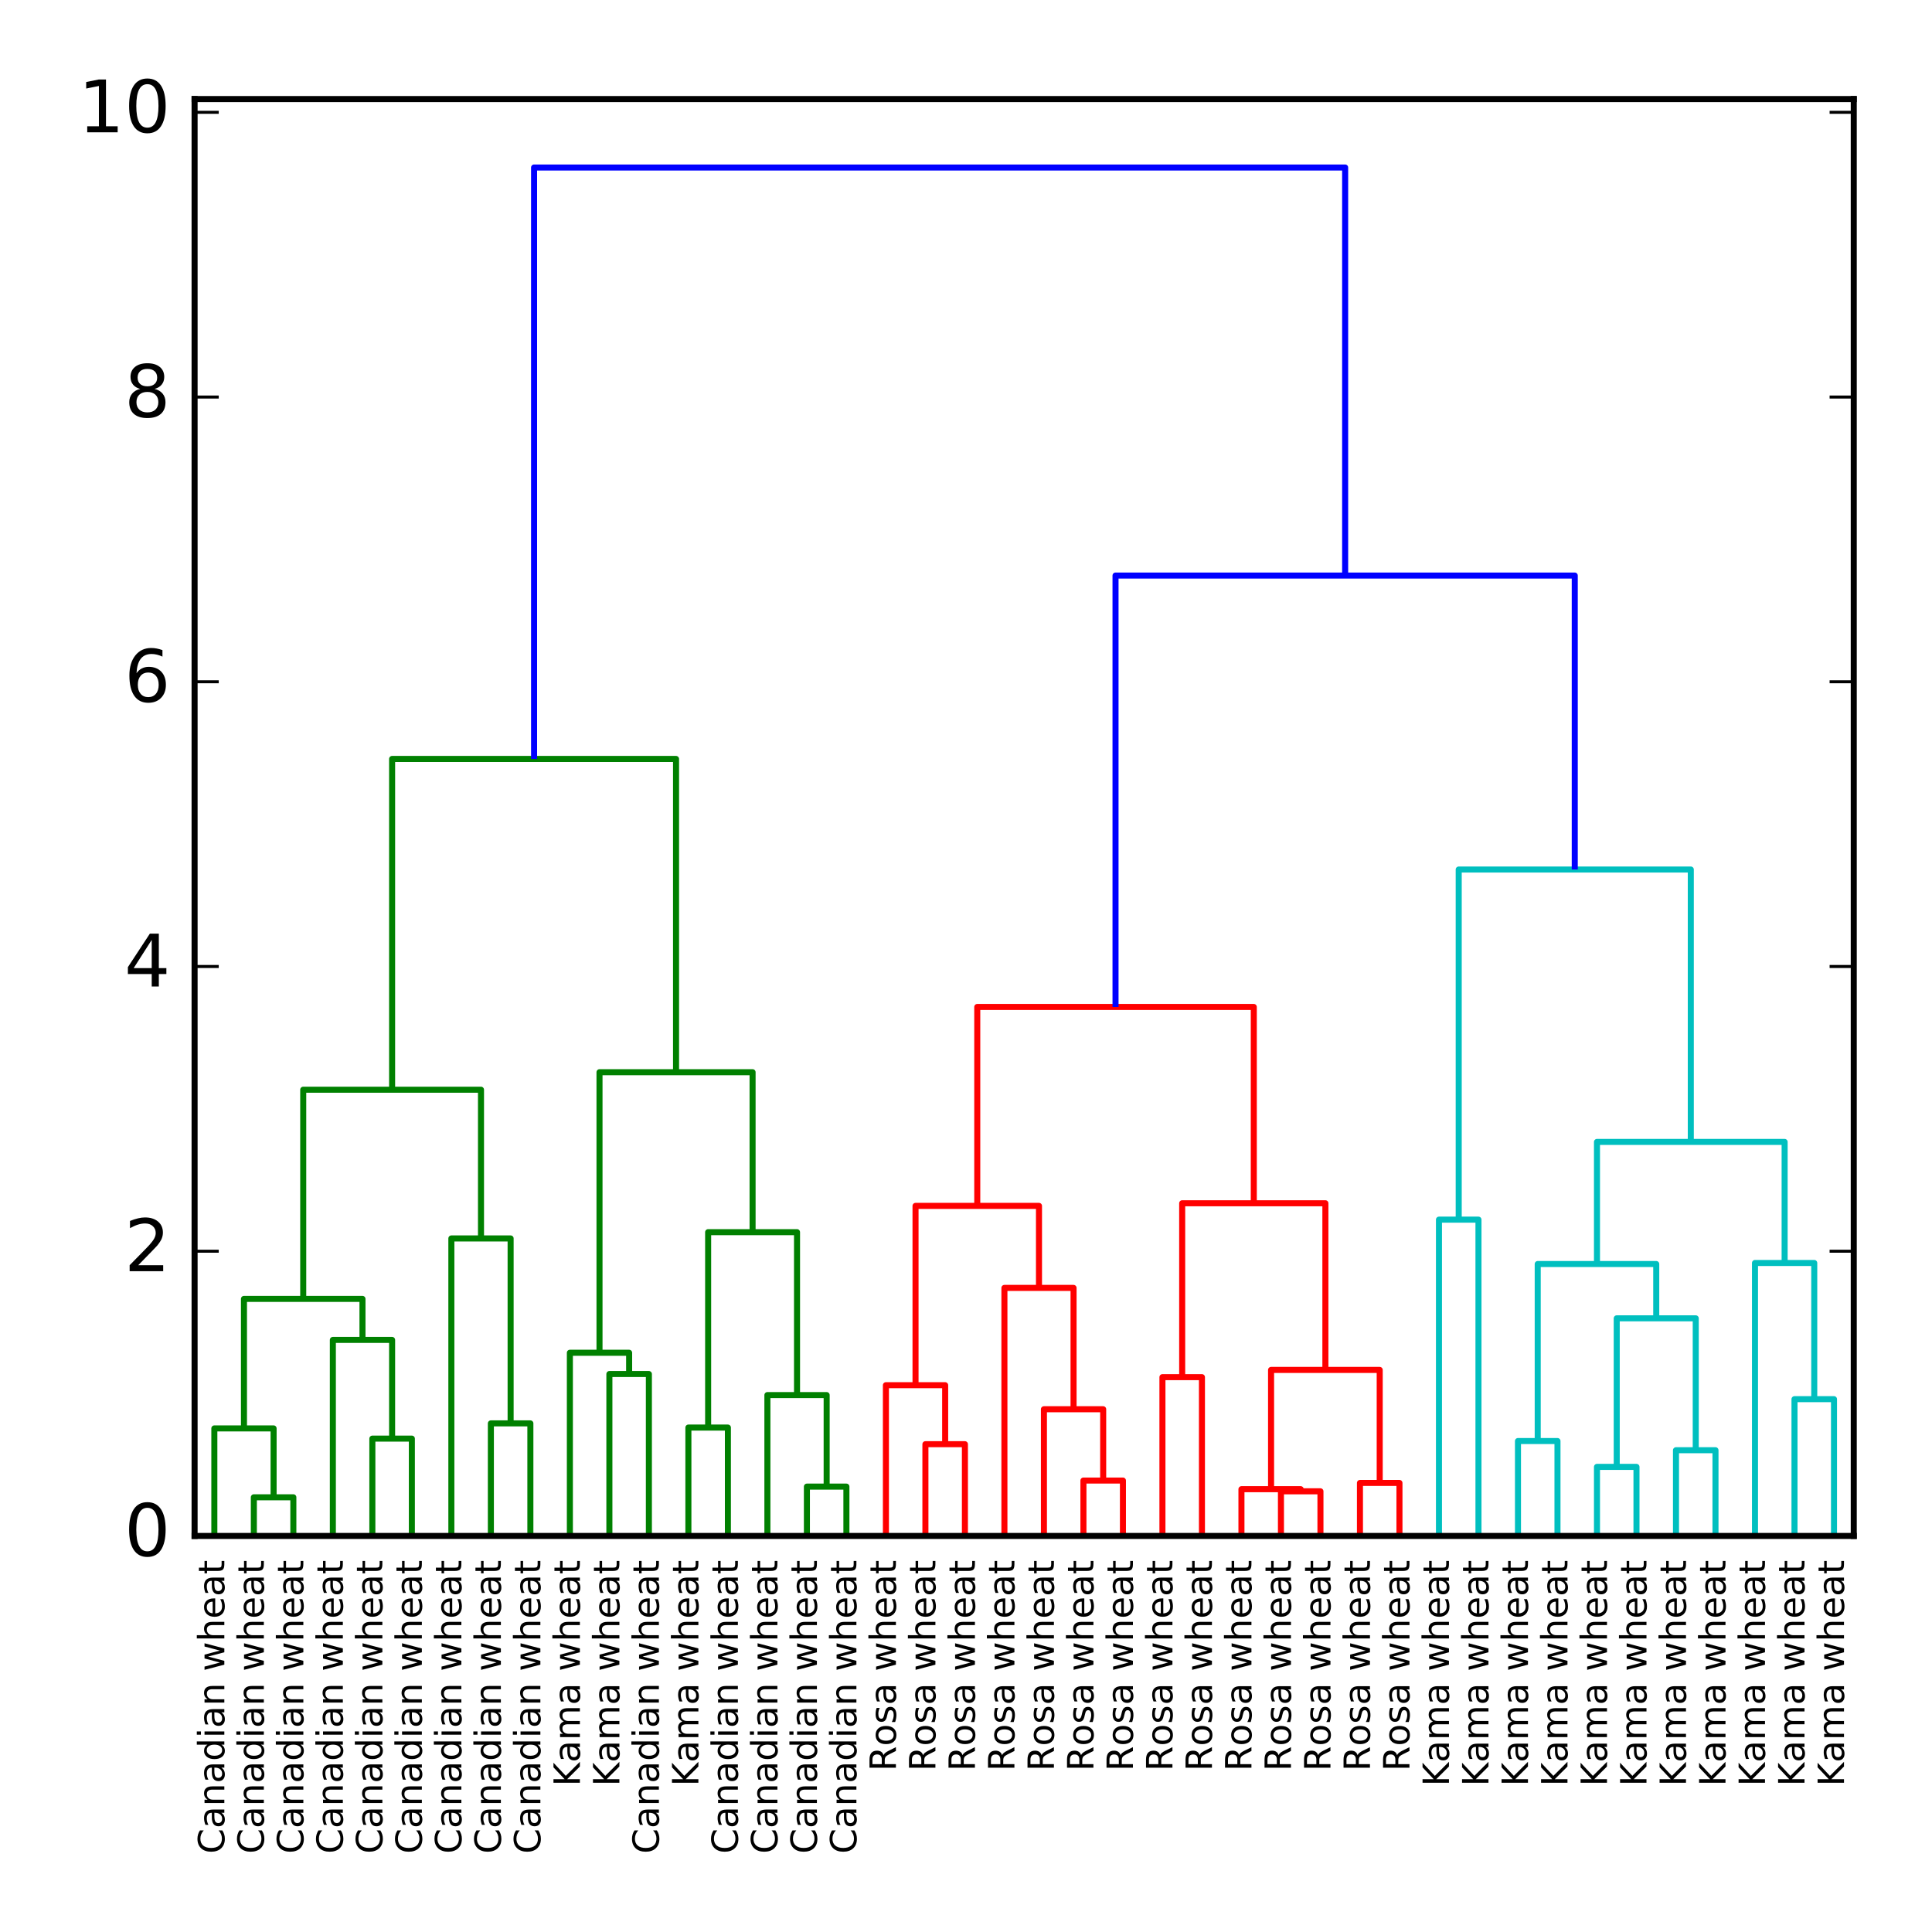 <?xml version="1.0" encoding="utf-8" standalone="no"?>
<!DOCTYPE svg PUBLIC "-//W3C//DTD SVG 1.1//EN"
  "http://www.w3.org/Graphics/SVG/1.1/DTD/svg11.dtd">
<!-- Created with matplotlib (http://matplotlib.org/) -->
<svg height="320pt" version="1.1" viewBox="0 0 320 320" width="320pt" xmlns="http://www.w3.org/2000/svg" xmlns:xlink="http://www.w3.org/1999/xlink">
 <defs>
  <style type="text/css">
*{stroke-linecap:butt;stroke-linejoin:round;stroke-miterlimit:100000;}
  </style>
 </defs>
 <g id="figure_1">
  <g id="patch_1">
   <path d="M 0 320 
L 320 320 
L 320 0 
L 0 0 
z
" style="fill:#ffffff;"/>
  </g>
  <g id="axes_1">
   <g id="patch_2">
    <path d="M 32.23 254.402 
L 307.04 254.402 
L 307.04 16.41 
L 32.23 16.41 
z
" style="fill:#ffffff;"/>
   </g>
   <g id="LineCollection_1">
    <path clip-path="url(#p378817b481)" d="M 42.045 254.402 
L 42.045 247.997 
L 48.588 247.997 
L 48.588 254.402 
" style="fill:none;stroke:#008000;"/>
    <path clip-path="url(#p378817b481)" d="M 35.502 254.402 
L 35.502 236.589 
L 45.316 236.589 
L 45.316 247.997 
" style="fill:none;stroke:#008000;"/>
    <path clip-path="url(#p378817b481)" d="M 61.674 254.402 
L 61.674 238.282 
L 68.217 238.282 
L 68.217 254.402 
" style="fill:none;stroke:#008000;"/>
    <path clip-path="url(#p378817b481)" d="M 55.131 254.402 
L 55.131 221.934 
L 64.945 221.934 
L 64.945 238.282 
" style="fill:none;stroke:#008000;"/>
    <path clip-path="url(#p378817b481)" d="M 40.409 236.589 
L 40.409 215.137 
L 60.038 215.137 
L 60.038 221.934 
" style="fill:none;stroke:#008000;"/>
    <path clip-path="url(#p378817b481)" d="M 81.303 254.402 
L 81.303 235.758 
L 87.846 235.758 
L 87.846 254.402 
" style="fill:none;stroke:#008000;"/>
    <path clip-path="url(#p378817b481)" d="M 74.76 254.402 
L 74.76 205.124 
L 84.575 205.124 
L 84.575 235.758 
" style="fill:none;stroke:#008000;"/>
    <path clip-path="url(#p378817b481)" d="M 50.224 215.137 
L 50.224 180.49 
L 79.667 180.49 
L 79.667 205.124 
" style="fill:none;stroke:#008000;"/>
    <path clip-path="url(#p378817b481)" d="M 100.933 254.402 
L 100.933 227.583 
L 107.476 227.583 
L 107.476 254.402 
" style="fill:none;stroke:#008000;"/>
    <path clip-path="url(#p378817b481)" d="M 94.389 254.402 
L 94.389 224.06 
L 104.204 224.06 
L 104.204 227.583 
" style="fill:none;stroke:#008000;"/>
    <path clip-path="url(#p378817b481)" d="M 114.019 254.402 
L 114.019 236.45 
L 120.562 236.45 
L 120.562 254.402 
" style="fill:none;stroke:#008000;"/>
    <path clip-path="url(#p378817b481)" d="M 133.648 254.402 
L 133.648 246.229 
L 140.191 246.229 
L 140.191 254.402 
" style="fill:none;stroke:#008000;"/>
    <path clip-path="url(#p378817b481)" d="M 127.105 254.402 
L 127.105 231.068 
L 136.92 231.068 
L 136.92 246.229 
" style="fill:none;stroke:#008000;"/>
    <path clip-path="url(#p378817b481)" d="M 117.29 236.45 
L 117.29 204.085 
L 132.012 204.085 
L 132.012 231.068 
" style="fill:none;stroke:#008000;"/>
    <path clip-path="url(#p378817b481)" d="M 99.297 224.06 
L 99.297 177.591 
L 124.651 177.591 
L 124.651 204.085 
" style="fill:none;stroke:#008000;"/>
    <path clip-path="url(#p378817b481)" d="M 64.945 180.49 
L 64.945 125.704 
L 111.974 125.704 
L 111.974 177.591 
" style="fill:none;stroke:#008000;"/>
   </g>
   <g id="LineCollection_2">
    <path clip-path="url(#p378817b481)" d="M 153.277 254.402 
L 153.277 239.205 
L 159.82 239.205 
L 159.82 254.402 
" style="fill:none;stroke:#ff0000;"/>
    <path clip-path="url(#p378817b481)" d="M 146.734 254.402 
L 146.734 229.432 
L 156.549 229.432 
L 156.549 239.205 
" style="fill:none;stroke:#ff0000;"/>
    <path clip-path="url(#p378817b481)" d="M 179.45 254.402 
L 179.45 245.225 
L 185.993 245.225 
L 185.993 254.402 
" style="fill:none;stroke:#ff0000;"/>
    <path clip-path="url(#p378817b481)" d="M 172.907 254.402 
L 172.907 233.412 
L 182.721 233.412 
L 182.721 245.225 
" style="fill:none;stroke:#ff0000;"/>
    <path clip-path="url(#p378817b481)" d="M 166.363 254.402 
L 166.363 213.317 
L 177.814 213.317 
L 177.814 233.412 
" style="fill:none;stroke:#ff0000;"/>
    <path clip-path="url(#p378817b481)" d="M 151.641 229.432 
L 151.641 199.731 
L 172.089 199.731 
L 172.089 213.317 
" style="fill:none;stroke:#ff0000;"/>
    <path clip-path="url(#p378817b481)" d="M 192.536 254.402 
L 192.536 228.1 
L 199.079 228.1 
L 199.079 254.402 
" style="fill:none;stroke:#ff0000;"/>
    <path clip-path="url(#p378817b481)" d="M 212.165 254.402 
L 212.165 247.006 
L 218.708 247.006 
L 218.708 254.402 
" style="fill:none;stroke:#ff0000;"/>
    <path clip-path="url(#p378817b481)" d="M 205.622 254.402 
L 205.622 246.656 
L 215.437 246.656 
L 215.437 247.006 
" style="fill:none;stroke:#ff0000;"/>
    <path clip-path="url(#p378817b481)" d="M 225.251 254.402 
L 225.251 245.622 
L 231.794 245.622 
L 231.794 254.402 
" style="fill:none;stroke:#ff0000;"/>
    <path clip-path="url(#p378817b481)" d="M 210.529 246.656 
L 210.529 226.902 
L 228.523 226.902 
L 228.523 245.622 
" style="fill:none;stroke:#ff0000;"/>
    <path clip-path="url(#p378817b481)" d="M 195.807 228.1 
L 195.807 199.298 
L 219.526 199.298 
L 219.526 226.902 
" style="fill:none;stroke:#ff0000;"/>
    <path clip-path="url(#p378817b481)" d="M 161.865 199.731 
L 161.865 166.783 
L 207.667 166.783 
L 207.667 199.298 
" style="fill:none;stroke:#ff0000;"/>
   </g>
   <g id="LineCollection_3">
    <path clip-path="url(#p378817b481)" d="M 238.338 254.402 
L 238.338 202.01 
L 244.881 202.01 
L 244.881 254.402 
" style="fill:none;stroke:#00bfbf;"/>
    <path clip-path="url(#p378817b481)" d="M 251.424 254.402 
L 251.424 238.68 
L 257.967 238.68 
L 257.967 254.402 
" style="fill:none;stroke:#00bfbf;"/>
    <path clip-path="url(#p378817b481)" d="M 264.51 254.402 
L 264.51 242.961 
L 271.053 242.961 
L 271.053 254.402 
" style="fill:none;stroke:#00bfbf;"/>
    <path clip-path="url(#p378817b481)" d="M 277.596 254.402 
L 277.596 240.202 
L 284.139 240.202 
L 284.139 254.402 
" style="fill:none;stroke:#00bfbf;"/>
    <path clip-path="url(#p378817b481)" d="M 267.781 242.961 
L 267.781 218.356 
L 280.868 218.356 
L 280.868 240.202 
" style="fill:none;stroke:#00bfbf;"/>
    <path clip-path="url(#p378817b481)" d="M 254.695 238.68 
L 254.695 209.36 
L 274.325 209.36 
L 274.325 218.356 
" style="fill:none;stroke:#00bfbf;"/>
    <path clip-path="url(#p378817b481)" d="M 297.225 254.402 
L 297.225 231.746 
L 303.768 231.746 
L 303.768 254.402 
" style="fill:none;stroke:#00bfbf;"/>
    <path clip-path="url(#p378817b481)" d="M 290.682 254.402 
L 290.682 209.187 
L 300.497 209.187 
L 300.497 231.746 
" style="fill:none;stroke:#00bfbf;"/>
    <path clip-path="url(#p378817b481)" d="M 264.51 209.36 
L 264.51 189.137 
L 295.59 189.137 
L 295.59 209.187 
" style="fill:none;stroke:#00bfbf;"/>
    <path clip-path="url(#p378817b481)" d="M 241.609 202.01 
L 241.609 144.019 
L 280.05 144.019 
L 280.05 189.137 
" style="fill:none;stroke:#00bfbf;"/>
   </g>
   <g id="LineCollection_4">
    <path clip-path="url(#p378817b481)" d="M 184.766 166.783 
L 184.766 95.329 
L 260.829 95.329 
L 260.829 144.019 
" style="fill:none;stroke:#0000ff;"/>
    <path clip-path="url(#p378817b481)" d="M 88.46 125.704 
L 88.46 27.743 
L 222.798 27.743 
L 222.798 95.329 
" style="fill:none;stroke:#0000ff;"/>
   </g>
   <g id="patch_3">
    <path d="M 32.23 254.402 
L 307.04 254.402 
" style="fill:none;stroke:#000000;stroke-linecap:square;stroke-linejoin:miter;"/>
   </g>
   <g id="patch_4">
    <path d="M 32.23 254.402 
L 32.23 16.41 
" style="fill:none;stroke:#000000;stroke-linecap:square;stroke-linejoin:miter;"/>
   </g>
   <g id="patch_5">
    <path d="M 32.23 16.41 
L 307.04 16.41 
" style="fill:none;stroke:#000000;stroke-linecap:square;stroke-linejoin:miter;"/>
   </g>
   <g id="patch_6">
    <path d="M 307.04 254.402 
L 307.04 16.41 
" style="fill:none;stroke:#000000;stroke-linecap:square;stroke-linejoin:miter;"/>
   </g>
   <g id="matplotlib.axis_1">
    <g id="xtick_1">
     <g id="text_1">
      <!-- Canadian wheat -->
      <defs>
       <path d="M 9.422 54.688 
L 18.406 54.688 
L 18.406 0 
L 9.422 0 
z
M 9.422 75.984 
L 18.406 75.984 
L 18.406 64.594 
L 9.422 64.594 
z
" id="BitstreamVeraSans-Roman-69"/>
       <path d="M 45.406 46.391 
L 45.406 75.984 
L 54.391 75.984 
L 54.391 0 
L 45.406 0 
L 45.406 8.203 
Q 42.578 3.328 38.25 0.953 
Q 33.938 -1.422 27.875 -1.422 
Q 17.969 -1.422 11.734 6.484 
Q 5.516 14.406 5.516 27.297 
Q 5.516 40.188 11.734 48.094 
Q 17.969 56 27.875 56 
Q 33.938 56 38.25 53.625 
Q 42.578 51.266 45.406 46.391 
M 14.797 27.297 
Q 14.797 17.391 18.875 11.75 
Q 22.953 6.109 30.078 6.109 
Q 37.203 6.109 41.297 11.75 
Q 45.406 17.391 45.406 27.297 
Q 45.406 37.203 41.297 42.844 
Q 37.203 48.484 30.078 48.484 
Q 22.953 48.484 18.875 42.844 
Q 14.797 37.203 14.797 27.297 
" id="BitstreamVeraSans-Roman-64"/>
       <path d="M 64.406 67.281 
L 64.406 56.891 
Q 59.422 61.531 53.781 63.812 
Q 48.141 66.109 41.797 66.109 
Q 29.297 66.109 22.656 58.469 
Q 16.016 50.828 16.016 36.375 
Q 16.016 21.969 22.656 14.328 
Q 29.297 6.688 41.797 6.688 
Q 48.141 6.688 53.781 8.984 
Q 59.422 11.281 64.406 15.922 
L 64.406 5.609 
Q 59.234 2.094 53.438 0.328 
Q 47.656 -1.422 41.219 -1.422 
Q 24.656 -1.422 15.125 8.703 
Q 5.609 18.844 5.609 36.375 
Q 5.609 53.953 15.125 64.078 
Q 24.656 74.219 41.219 74.219 
Q 47.75 74.219 53.531 72.484 
Q 59.328 70.75 64.406 67.281 
" id="BitstreamVeraSans-Roman-43"/>
       <path id="BitstreamVeraSans-Roman-20"/>
       <path d="M 34.281 27.484 
Q 23.391 27.484 19.188 25 
Q 14.984 22.516 14.984 16.5 
Q 14.984 11.719 18.141 8.906 
Q 21.297 6.109 26.703 6.109 
Q 34.188 6.109 38.703 11.406 
Q 43.219 16.703 43.219 25.484 
L 43.219 27.484 
z
M 52.203 31.203 
L 52.203 0 
L 43.219 0 
L 43.219 8.297 
Q 40.141 3.328 35.547 0.953 
Q 30.953 -1.422 24.312 -1.422 
Q 15.922 -1.422 10.953 3.297 
Q 6 8.016 6 15.922 
Q 6 25.141 12.172 29.828 
Q 18.359 34.516 30.609 34.516 
L 43.219 34.516 
L 43.219 35.406 
Q 43.219 41.609 39.141 45 
Q 35.062 48.391 27.688 48.391 
Q 23 48.391 18.547 47.266 
Q 14.109 46.141 10.016 43.891 
L 10.016 52.203 
Q 14.938 54.109 19.578 55.047 
Q 24.219 56 28.609 56 
Q 40.484 56 46.344 49.844 
Q 52.203 43.703 52.203 31.203 
" id="BitstreamVeraSans-Roman-61"/>
       <path d="M 54.891 33.016 
L 54.891 0 
L 45.906 0 
L 45.906 32.719 
Q 45.906 40.484 42.875 44.328 
Q 39.844 48.188 33.797 48.188 
Q 26.516 48.188 22.312 43.547 
Q 18.109 38.922 18.109 30.906 
L 18.109 0 
L 9.078 0 
L 9.078 54.688 
L 18.109 54.688 
L 18.109 46.188 
Q 21.344 51.125 25.703 53.562 
Q 30.078 56 35.797 56 
Q 45.219 56 50.047 50.172 
Q 54.891 44.344 54.891 33.016 
" id="BitstreamVeraSans-Roman-6e"/>
       <path d="M 56.203 29.594 
L 56.203 25.203 
L 14.891 25.203 
Q 15.484 15.922 20.484 11.062 
Q 25.484 6.203 34.422 6.203 
Q 39.594 6.203 44.453 7.469 
Q 49.312 8.734 54.109 11.281 
L 54.109 2.781 
Q 49.266 0.734 44.188 -0.344 
Q 39.109 -1.422 33.891 -1.422 
Q 20.797 -1.422 13.156 6.188 
Q 5.516 13.812 5.516 26.812 
Q 5.516 40.234 12.766 48.109 
Q 20.016 56 32.328 56 
Q 43.359 56 49.781 48.891 
Q 56.203 41.797 56.203 29.594 
M 47.219 32.234 
Q 47.125 39.594 43.094 43.984 
Q 39.062 48.391 32.422 48.391 
Q 24.906 48.391 20.391 44.141 
Q 15.875 39.891 15.188 32.172 
z
" id="BitstreamVeraSans-Roman-65"/>
       <path d="M 54.891 33.016 
L 54.891 0 
L 45.906 0 
L 45.906 32.719 
Q 45.906 40.484 42.875 44.328 
Q 39.844 48.188 33.797 48.188 
Q 26.516 48.188 22.312 43.547 
Q 18.109 38.922 18.109 30.906 
L 18.109 0 
L 9.078 0 
L 9.078 75.984 
L 18.109 75.984 
L 18.109 46.188 
Q 21.344 51.125 25.703 53.562 
Q 30.078 56 35.797 56 
Q 45.219 56 50.047 50.172 
Q 54.891 44.344 54.891 33.016 
" id="BitstreamVeraSans-Roman-68"/>
       <path d="M 4.203 54.688 
L 13.188 54.688 
L 24.422 12.016 
L 35.594 54.688 
L 46.188 54.688 
L 57.422 12.016 
L 68.609 54.688 
L 77.594 54.688 
L 63.281 0 
L 52.688 0 
L 40.922 44.828 
L 29.109 0 
L 18.5 0 
z
" id="BitstreamVeraSans-Roman-77"/>
       <path d="M 18.312 70.219 
L 18.312 54.688 
L 36.812 54.688 
L 36.812 47.703 
L 18.312 47.703 
L 18.312 18.016 
Q 18.312 11.328 20.141 9.422 
Q 21.969 7.516 27.594 7.516 
L 36.812 7.516 
L 36.812 0 
L 27.594 0 
Q 17.188 0 13.234 3.875 
Q 9.281 7.766 9.281 18.016 
L 9.281 47.703 
L 2.688 47.703 
L 2.688 54.688 
L 9.281 54.688 
L 9.281 70.219 
z
" id="BitstreamVeraSans-Roman-74"/>
      </defs>
      <g transform="translate(37.157 307.04)rotate(-90.0)scale(0.06 -0.06)">
       <use xlink:href="#BitstreamVeraSans-Roman-43"/>
       <use x="69.824" xlink:href="#BitstreamVeraSans-Roman-61"/>
       <use x="131.104" xlink:href="#BitstreamVeraSans-Roman-6e"/>
       <use x="194.482" xlink:href="#BitstreamVeraSans-Roman-61"/>
       <use x="255.762" xlink:href="#BitstreamVeraSans-Roman-64"/>
       <use x="319.238" xlink:href="#BitstreamVeraSans-Roman-69"/>
       <use x="347.021" xlink:href="#BitstreamVeraSans-Roman-61"/>
       <use x="408.301" xlink:href="#BitstreamVeraSans-Roman-6e"/>
       <use x="471.68" xlink:href="#BitstreamVeraSans-Roman-20"/>
       <use x="503.467" xlink:href="#BitstreamVeraSans-Roman-77"/>
       <use x="585.254" xlink:href="#BitstreamVeraSans-Roman-68"/>
       <use x="648.633" xlink:href="#BitstreamVeraSans-Roman-65"/>
       <use x="710.156" xlink:href="#BitstreamVeraSans-Roman-61"/>
       <use x="771.436" xlink:href="#BitstreamVeraSans-Roman-74"/>
      </g>
     </g>
    </g>
    <g id="xtick_2">
     <g id="text_2">
      <!-- Canadian wheat -->
      <g transform="translate(43.7 307.04)rotate(-90.0)scale(0.06 -0.06)">
       <use xlink:href="#BitstreamVeraSans-Roman-43"/>
       <use x="69.824" xlink:href="#BitstreamVeraSans-Roman-61"/>
       <use x="131.104" xlink:href="#BitstreamVeraSans-Roman-6e"/>
       <use x="194.482" xlink:href="#BitstreamVeraSans-Roman-61"/>
       <use x="255.762" xlink:href="#BitstreamVeraSans-Roman-64"/>
       <use x="319.238" xlink:href="#BitstreamVeraSans-Roman-69"/>
       <use x="347.021" xlink:href="#BitstreamVeraSans-Roman-61"/>
       <use x="408.301" xlink:href="#BitstreamVeraSans-Roman-6e"/>
       <use x="471.68" xlink:href="#BitstreamVeraSans-Roman-20"/>
       <use x="503.467" xlink:href="#BitstreamVeraSans-Roman-77"/>
       <use x="585.254" xlink:href="#BitstreamVeraSans-Roman-68"/>
       <use x="648.633" xlink:href="#BitstreamVeraSans-Roman-65"/>
       <use x="710.156" xlink:href="#BitstreamVeraSans-Roman-61"/>
       <use x="771.436" xlink:href="#BitstreamVeraSans-Roman-74"/>
      </g>
     </g>
    </g>
    <g id="xtick_3">
     <g id="text_3">
      <!-- Canadian wheat -->
      <g transform="translate(50.243 307.04)rotate(-90.0)scale(0.06 -0.06)">
       <use xlink:href="#BitstreamVeraSans-Roman-43"/>
       <use x="69.824" xlink:href="#BitstreamVeraSans-Roman-61"/>
       <use x="131.104" xlink:href="#BitstreamVeraSans-Roman-6e"/>
       <use x="194.482" xlink:href="#BitstreamVeraSans-Roman-61"/>
       <use x="255.762" xlink:href="#BitstreamVeraSans-Roman-64"/>
       <use x="319.238" xlink:href="#BitstreamVeraSans-Roman-69"/>
       <use x="347.021" xlink:href="#BitstreamVeraSans-Roman-61"/>
       <use x="408.301" xlink:href="#BitstreamVeraSans-Roman-6e"/>
       <use x="471.68" xlink:href="#BitstreamVeraSans-Roman-20"/>
       <use x="503.467" xlink:href="#BitstreamVeraSans-Roman-77"/>
       <use x="585.254" xlink:href="#BitstreamVeraSans-Roman-68"/>
       <use x="648.633" xlink:href="#BitstreamVeraSans-Roman-65"/>
       <use x="710.156" xlink:href="#BitstreamVeraSans-Roman-61"/>
       <use x="771.436" xlink:href="#BitstreamVeraSans-Roman-74"/>
      </g>
     </g>
    </g>
    <g id="xtick_4">
     <g id="text_4">
      <!-- Canadian wheat -->
      <g transform="translate(56.786 307.04)rotate(-90.0)scale(0.06 -0.06)">
       <use xlink:href="#BitstreamVeraSans-Roman-43"/>
       <use x="69.824" xlink:href="#BitstreamVeraSans-Roman-61"/>
       <use x="131.104" xlink:href="#BitstreamVeraSans-Roman-6e"/>
       <use x="194.482" xlink:href="#BitstreamVeraSans-Roman-61"/>
       <use x="255.762" xlink:href="#BitstreamVeraSans-Roman-64"/>
       <use x="319.238" xlink:href="#BitstreamVeraSans-Roman-69"/>
       <use x="347.021" xlink:href="#BitstreamVeraSans-Roman-61"/>
       <use x="408.301" xlink:href="#BitstreamVeraSans-Roman-6e"/>
       <use x="471.68" xlink:href="#BitstreamVeraSans-Roman-20"/>
       <use x="503.467" xlink:href="#BitstreamVeraSans-Roman-77"/>
       <use x="585.254" xlink:href="#BitstreamVeraSans-Roman-68"/>
       <use x="648.633" xlink:href="#BitstreamVeraSans-Roman-65"/>
       <use x="710.156" xlink:href="#BitstreamVeraSans-Roman-61"/>
       <use x="771.436" xlink:href="#BitstreamVeraSans-Roman-74"/>
      </g>
     </g>
    </g>
    <g id="xtick_5">
     <g id="text_5">
      <!-- Canadian wheat -->
      <g transform="translate(63.33 307.04)rotate(-90.0)scale(0.06 -0.06)">
       <use xlink:href="#BitstreamVeraSans-Roman-43"/>
       <use x="69.824" xlink:href="#BitstreamVeraSans-Roman-61"/>
       <use x="131.104" xlink:href="#BitstreamVeraSans-Roman-6e"/>
       <use x="194.482" xlink:href="#BitstreamVeraSans-Roman-61"/>
       <use x="255.762" xlink:href="#BitstreamVeraSans-Roman-64"/>
       <use x="319.238" xlink:href="#BitstreamVeraSans-Roman-69"/>
       <use x="347.021" xlink:href="#BitstreamVeraSans-Roman-61"/>
       <use x="408.301" xlink:href="#BitstreamVeraSans-Roman-6e"/>
       <use x="471.68" xlink:href="#BitstreamVeraSans-Roman-20"/>
       <use x="503.467" xlink:href="#BitstreamVeraSans-Roman-77"/>
       <use x="585.254" xlink:href="#BitstreamVeraSans-Roman-68"/>
       <use x="648.633" xlink:href="#BitstreamVeraSans-Roman-65"/>
       <use x="710.156" xlink:href="#BitstreamVeraSans-Roman-61"/>
       <use x="771.436" xlink:href="#BitstreamVeraSans-Roman-74"/>
      </g>
     </g>
    </g>
    <g id="xtick_6">
     <g id="text_6">
      <!-- Canadian wheat -->
      <g transform="translate(69.873 307.04)rotate(-90.0)scale(0.06 -0.06)">
       <use xlink:href="#BitstreamVeraSans-Roman-43"/>
       <use x="69.824" xlink:href="#BitstreamVeraSans-Roman-61"/>
       <use x="131.104" xlink:href="#BitstreamVeraSans-Roman-6e"/>
       <use x="194.482" xlink:href="#BitstreamVeraSans-Roman-61"/>
       <use x="255.762" xlink:href="#BitstreamVeraSans-Roman-64"/>
       <use x="319.238" xlink:href="#BitstreamVeraSans-Roman-69"/>
       <use x="347.021" xlink:href="#BitstreamVeraSans-Roman-61"/>
       <use x="408.301" xlink:href="#BitstreamVeraSans-Roman-6e"/>
       <use x="471.68" xlink:href="#BitstreamVeraSans-Roman-20"/>
       <use x="503.467" xlink:href="#BitstreamVeraSans-Roman-77"/>
       <use x="585.254" xlink:href="#BitstreamVeraSans-Roman-68"/>
       <use x="648.633" xlink:href="#BitstreamVeraSans-Roman-65"/>
       <use x="710.156" xlink:href="#BitstreamVeraSans-Roman-61"/>
       <use x="771.436" xlink:href="#BitstreamVeraSans-Roman-74"/>
      </g>
     </g>
    </g>
    <g id="xtick_7">
     <g id="text_7">
      <!-- Canadian wheat -->
      <g transform="translate(76.416 307.04)rotate(-90.0)scale(0.06 -0.06)">
       <use xlink:href="#BitstreamVeraSans-Roman-43"/>
       <use x="69.824" xlink:href="#BitstreamVeraSans-Roman-61"/>
       <use x="131.104" xlink:href="#BitstreamVeraSans-Roman-6e"/>
       <use x="194.482" xlink:href="#BitstreamVeraSans-Roman-61"/>
       <use x="255.762" xlink:href="#BitstreamVeraSans-Roman-64"/>
       <use x="319.238" xlink:href="#BitstreamVeraSans-Roman-69"/>
       <use x="347.021" xlink:href="#BitstreamVeraSans-Roman-61"/>
       <use x="408.301" xlink:href="#BitstreamVeraSans-Roman-6e"/>
       <use x="471.68" xlink:href="#BitstreamVeraSans-Roman-20"/>
       <use x="503.467" xlink:href="#BitstreamVeraSans-Roman-77"/>
       <use x="585.254" xlink:href="#BitstreamVeraSans-Roman-68"/>
       <use x="648.633" xlink:href="#BitstreamVeraSans-Roman-65"/>
       <use x="710.156" xlink:href="#BitstreamVeraSans-Roman-61"/>
       <use x="771.436" xlink:href="#BitstreamVeraSans-Roman-74"/>
      </g>
     </g>
    </g>
    <g id="xtick_8">
     <g id="text_8">
      <!-- Canadian wheat -->
      <g transform="translate(82.959 307.04)rotate(-90.0)scale(0.06 -0.06)">
       <use xlink:href="#BitstreamVeraSans-Roman-43"/>
       <use x="69.824" xlink:href="#BitstreamVeraSans-Roman-61"/>
       <use x="131.104" xlink:href="#BitstreamVeraSans-Roman-6e"/>
       <use x="194.482" xlink:href="#BitstreamVeraSans-Roman-61"/>
       <use x="255.762" xlink:href="#BitstreamVeraSans-Roman-64"/>
       <use x="319.238" xlink:href="#BitstreamVeraSans-Roman-69"/>
       <use x="347.021" xlink:href="#BitstreamVeraSans-Roman-61"/>
       <use x="408.301" xlink:href="#BitstreamVeraSans-Roman-6e"/>
       <use x="471.68" xlink:href="#BitstreamVeraSans-Roman-20"/>
       <use x="503.467" xlink:href="#BitstreamVeraSans-Roman-77"/>
       <use x="585.254" xlink:href="#BitstreamVeraSans-Roman-68"/>
       <use x="648.633" xlink:href="#BitstreamVeraSans-Roman-65"/>
       <use x="710.156" xlink:href="#BitstreamVeraSans-Roman-61"/>
       <use x="771.436" xlink:href="#BitstreamVeraSans-Roman-74"/>
      </g>
     </g>
    </g>
    <g id="xtick_9">
     <g id="text_9">
      <!-- Canadian wheat -->
      <g transform="translate(89.502 307.04)rotate(-90.0)scale(0.06 -0.06)">
       <use xlink:href="#BitstreamVeraSans-Roman-43"/>
       <use x="69.824" xlink:href="#BitstreamVeraSans-Roman-61"/>
       <use x="131.104" xlink:href="#BitstreamVeraSans-Roman-6e"/>
       <use x="194.482" xlink:href="#BitstreamVeraSans-Roman-61"/>
       <use x="255.762" xlink:href="#BitstreamVeraSans-Roman-64"/>
       <use x="319.238" xlink:href="#BitstreamVeraSans-Roman-69"/>
       <use x="347.021" xlink:href="#BitstreamVeraSans-Roman-61"/>
       <use x="408.301" xlink:href="#BitstreamVeraSans-Roman-6e"/>
       <use x="471.68" xlink:href="#BitstreamVeraSans-Roman-20"/>
       <use x="503.467" xlink:href="#BitstreamVeraSans-Roman-77"/>
       <use x="585.254" xlink:href="#BitstreamVeraSans-Roman-68"/>
       <use x="648.633" xlink:href="#BitstreamVeraSans-Roman-65"/>
       <use x="710.156" xlink:href="#BitstreamVeraSans-Roman-61"/>
       <use x="771.436" xlink:href="#BitstreamVeraSans-Roman-74"/>
      </g>
     </g>
    </g>
    <g id="xtick_10">
     <g id="text_10">
      <!-- Kama wheat -->
      <defs>
       <path d="M 52 44.188 
Q 55.375 50.25 60.062 53.125 
Q 64.75 56 71.094 56 
Q 79.641 56 84.281 50.016 
Q 88.922 44.047 88.922 33.016 
L 88.922 0 
L 79.891 0 
L 79.891 32.719 
Q 79.891 40.578 77.094 44.375 
Q 74.312 48.188 68.609 48.188 
Q 61.625 48.188 57.562 43.547 
Q 53.516 38.922 53.516 30.906 
L 53.516 0 
L 44.484 0 
L 44.484 32.719 
Q 44.484 40.625 41.703 44.406 
Q 38.922 48.188 33.109 48.188 
Q 26.219 48.188 22.156 43.531 
Q 18.109 38.875 18.109 30.906 
L 18.109 0 
L 9.078 0 
L 9.078 54.688 
L 18.109 54.688 
L 18.109 46.188 
Q 21.188 51.219 25.484 53.609 
Q 29.781 56 35.688 56 
Q 41.656 56 45.828 52.969 
Q 50 49.953 52 44.188 
" id="BitstreamVeraSans-Roman-6d"/>
       <path d="M 9.812 72.906 
L 19.672 72.906 
L 19.672 42.094 
L 52.391 72.906 
L 65.094 72.906 
L 28.906 38.922 
L 67.672 0 
L 54.688 0 
L 19.672 35.109 
L 19.672 0 
L 9.812 0 
z
" id="BitstreamVeraSans-Roman-4b"/>
      </defs>
      <g transform="translate(96.045 295.871)rotate(-90.0)scale(0.06 -0.06)">
       <use xlink:href="#BitstreamVeraSans-Roman-4b"/>
       <use x="65.561" xlink:href="#BitstreamVeraSans-Roman-61"/>
       <use x="126.84" xlink:href="#BitstreamVeraSans-Roman-6d"/>
       <use x="224.252" xlink:href="#BitstreamVeraSans-Roman-61"/>
       <use x="285.531" xlink:href="#BitstreamVeraSans-Roman-20"/>
       <use x="317.318" xlink:href="#BitstreamVeraSans-Roman-77"/>
       <use x="399.105" xlink:href="#BitstreamVeraSans-Roman-68"/>
       <use x="462.484" xlink:href="#BitstreamVeraSans-Roman-65"/>
       <use x="524.008" xlink:href="#BitstreamVeraSans-Roman-61"/>
       <use x="585.287" xlink:href="#BitstreamVeraSans-Roman-74"/>
      </g>
     </g>
    </g>
    <g id="xtick_11">
     <g id="text_11">
      <!-- Kama wheat -->
      <g transform="translate(102.588 295.871)rotate(-90.0)scale(0.06 -0.06)">
       <use xlink:href="#BitstreamVeraSans-Roman-4b"/>
       <use x="65.561" xlink:href="#BitstreamVeraSans-Roman-61"/>
       <use x="126.84" xlink:href="#BitstreamVeraSans-Roman-6d"/>
       <use x="224.252" xlink:href="#BitstreamVeraSans-Roman-61"/>
       <use x="285.531" xlink:href="#BitstreamVeraSans-Roman-20"/>
       <use x="317.318" xlink:href="#BitstreamVeraSans-Roman-77"/>
       <use x="399.105" xlink:href="#BitstreamVeraSans-Roman-68"/>
       <use x="462.484" xlink:href="#BitstreamVeraSans-Roman-65"/>
       <use x="524.008" xlink:href="#BitstreamVeraSans-Roman-61"/>
       <use x="585.287" xlink:href="#BitstreamVeraSans-Roman-74"/>
      </g>
     </g>
    </g>
    <g id="xtick_12">
     <g id="text_12">
      <!-- Canadian wheat -->
      <g transform="translate(109.131 307.04)rotate(-90.0)scale(0.06 -0.06)">
       <use xlink:href="#BitstreamVeraSans-Roman-43"/>
       <use x="69.824" xlink:href="#BitstreamVeraSans-Roman-61"/>
       <use x="131.104" xlink:href="#BitstreamVeraSans-Roman-6e"/>
       <use x="194.482" xlink:href="#BitstreamVeraSans-Roman-61"/>
       <use x="255.762" xlink:href="#BitstreamVeraSans-Roman-64"/>
       <use x="319.238" xlink:href="#BitstreamVeraSans-Roman-69"/>
       <use x="347.021" xlink:href="#BitstreamVeraSans-Roman-61"/>
       <use x="408.301" xlink:href="#BitstreamVeraSans-Roman-6e"/>
       <use x="471.68" xlink:href="#BitstreamVeraSans-Roman-20"/>
       <use x="503.467" xlink:href="#BitstreamVeraSans-Roman-77"/>
       <use x="585.254" xlink:href="#BitstreamVeraSans-Roman-68"/>
       <use x="648.633" xlink:href="#BitstreamVeraSans-Roman-65"/>
       <use x="710.156" xlink:href="#BitstreamVeraSans-Roman-61"/>
       <use x="771.436" xlink:href="#BitstreamVeraSans-Roman-74"/>
      </g>
     </g>
    </g>
    <g id="xtick_13">
     <g id="text_13">
      <!-- Kama wheat -->
      <g transform="translate(115.674 295.871)rotate(-90.0)scale(0.06 -0.06)">
       <use xlink:href="#BitstreamVeraSans-Roman-4b"/>
       <use x="65.561" xlink:href="#BitstreamVeraSans-Roman-61"/>
       <use x="126.84" xlink:href="#BitstreamVeraSans-Roman-6d"/>
       <use x="224.252" xlink:href="#BitstreamVeraSans-Roman-61"/>
       <use x="285.531" xlink:href="#BitstreamVeraSans-Roman-20"/>
       <use x="317.318" xlink:href="#BitstreamVeraSans-Roman-77"/>
       <use x="399.105" xlink:href="#BitstreamVeraSans-Roman-68"/>
       <use x="462.484" xlink:href="#BitstreamVeraSans-Roman-65"/>
       <use x="524.008" xlink:href="#BitstreamVeraSans-Roman-61"/>
       <use x="585.287" xlink:href="#BitstreamVeraSans-Roman-74"/>
      </g>
     </g>
    </g>
    <g id="xtick_14">
     <g id="text_14">
      <!-- Canadian wheat -->
      <g transform="translate(122.217 307.04)rotate(-90.0)scale(0.06 -0.06)">
       <use xlink:href="#BitstreamVeraSans-Roman-43"/>
       <use x="69.824" xlink:href="#BitstreamVeraSans-Roman-61"/>
       <use x="131.104" xlink:href="#BitstreamVeraSans-Roman-6e"/>
       <use x="194.482" xlink:href="#BitstreamVeraSans-Roman-61"/>
       <use x="255.762" xlink:href="#BitstreamVeraSans-Roman-64"/>
       <use x="319.238" xlink:href="#BitstreamVeraSans-Roman-69"/>
       <use x="347.021" xlink:href="#BitstreamVeraSans-Roman-61"/>
       <use x="408.301" xlink:href="#BitstreamVeraSans-Roman-6e"/>
       <use x="471.68" xlink:href="#BitstreamVeraSans-Roman-20"/>
       <use x="503.467" xlink:href="#BitstreamVeraSans-Roman-77"/>
       <use x="585.254" xlink:href="#BitstreamVeraSans-Roman-68"/>
       <use x="648.633" xlink:href="#BitstreamVeraSans-Roman-65"/>
       <use x="710.156" xlink:href="#BitstreamVeraSans-Roman-61"/>
       <use x="771.436" xlink:href="#BitstreamVeraSans-Roman-74"/>
      </g>
     </g>
    </g>
    <g id="xtick_15">
     <g id="text_15">
      <!-- Canadian wheat -->
      <g transform="translate(128.761 307.04)rotate(-90.0)scale(0.06 -0.06)">
       <use xlink:href="#BitstreamVeraSans-Roman-43"/>
       <use x="69.824" xlink:href="#BitstreamVeraSans-Roman-61"/>
       <use x="131.104" xlink:href="#BitstreamVeraSans-Roman-6e"/>
       <use x="194.482" xlink:href="#BitstreamVeraSans-Roman-61"/>
       <use x="255.762" xlink:href="#BitstreamVeraSans-Roman-64"/>
       <use x="319.238" xlink:href="#BitstreamVeraSans-Roman-69"/>
       <use x="347.021" xlink:href="#BitstreamVeraSans-Roman-61"/>
       <use x="408.301" xlink:href="#BitstreamVeraSans-Roman-6e"/>
       <use x="471.68" xlink:href="#BitstreamVeraSans-Roman-20"/>
       <use x="503.467" xlink:href="#BitstreamVeraSans-Roman-77"/>
       <use x="585.254" xlink:href="#BitstreamVeraSans-Roman-68"/>
       <use x="648.633" xlink:href="#BitstreamVeraSans-Roman-65"/>
       <use x="710.156" xlink:href="#BitstreamVeraSans-Roman-61"/>
       <use x="771.436" xlink:href="#BitstreamVeraSans-Roman-74"/>
      </g>
     </g>
    </g>
    <g id="xtick_16">
     <g id="text_16">
      <!-- Canadian wheat -->
      <g transform="translate(135.304 307.04)rotate(-90.0)scale(0.06 -0.06)">
       <use xlink:href="#BitstreamVeraSans-Roman-43"/>
       <use x="69.824" xlink:href="#BitstreamVeraSans-Roman-61"/>
       <use x="131.104" xlink:href="#BitstreamVeraSans-Roman-6e"/>
       <use x="194.482" xlink:href="#BitstreamVeraSans-Roman-61"/>
       <use x="255.762" xlink:href="#BitstreamVeraSans-Roman-64"/>
       <use x="319.238" xlink:href="#BitstreamVeraSans-Roman-69"/>
       <use x="347.021" xlink:href="#BitstreamVeraSans-Roman-61"/>
       <use x="408.301" xlink:href="#BitstreamVeraSans-Roman-6e"/>
       <use x="471.68" xlink:href="#BitstreamVeraSans-Roman-20"/>
       <use x="503.467" xlink:href="#BitstreamVeraSans-Roman-77"/>
       <use x="585.254" xlink:href="#BitstreamVeraSans-Roman-68"/>
       <use x="648.633" xlink:href="#BitstreamVeraSans-Roman-65"/>
       <use x="710.156" xlink:href="#BitstreamVeraSans-Roman-61"/>
       <use x="771.436" xlink:href="#BitstreamVeraSans-Roman-74"/>
      </g>
     </g>
    </g>
    <g id="xtick_17">
     <g id="text_17">
      <!-- Canadian wheat -->
      <g transform="translate(141.847 307.04)rotate(-90.0)scale(0.06 -0.06)">
       <use xlink:href="#BitstreamVeraSans-Roman-43"/>
       <use x="69.824" xlink:href="#BitstreamVeraSans-Roman-61"/>
       <use x="131.104" xlink:href="#BitstreamVeraSans-Roman-6e"/>
       <use x="194.482" xlink:href="#BitstreamVeraSans-Roman-61"/>
       <use x="255.762" xlink:href="#BitstreamVeraSans-Roman-64"/>
       <use x="319.238" xlink:href="#BitstreamVeraSans-Roman-69"/>
       <use x="347.021" xlink:href="#BitstreamVeraSans-Roman-61"/>
       <use x="408.301" xlink:href="#BitstreamVeraSans-Roman-6e"/>
       <use x="471.68" xlink:href="#BitstreamVeraSans-Roman-20"/>
       <use x="503.467" xlink:href="#BitstreamVeraSans-Roman-77"/>
       <use x="585.254" xlink:href="#BitstreamVeraSans-Roman-68"/>
       <use x="648.633" xlink:href="#BitstreamVeraSans-Roman-65"/>
       <use x="710.156" xlink:href="#BitstreamVeraSans-Roman-61"/>
       <use x="771.436" xlink:href="#BitstreamVeraSans-Roman-74"/>
      </g>
     </g>
    </g>
    <g id="xtick_18">
     <g id="text_18">
      <!-- Rosa wheat -->
      <defs>
       <path d="M 44.281 53.078 
L 44.281 44.578 
Q 40.484 46.531 36.375 47.5 
Q 32.281 48.484 27.875 48.484 
Q 21.188 48.484 17.844 46.438 
Q 14.5 44.391 14.5 40.281 
Q 14.5 37.156 16.891 35.375 
Q 19.281 33.594 26.516 31.984 
L 29.594 31.297 
Q 39.156 29.25 43.188 25.516 
Q 47.219 21.781 47.219 15.094 
Q 47.219 7.469 41.188 3.016 
Q 35.156 -1.422 24.609 -1.422 
Q 20.219 -1.422 15.453 -0.562 
Q 10.688 0.297 5.422 2 
L 5.422 11.281 
Q 10.406 8.688 15.234 7.391 
Q 20.062 6.109 24.812 6.109 
Q 31.156 6.109 34.562 8.281 
Q 37.984 10.453 37.984 14.406 
Q 37.984 18.062 35.516 20.016 
Q 33.062 21.969 24.703 23.781 
L 21.578 24.516 
Q 13.234 26.266 9.516 29.906 
Q 5.812 33.547 5.812 39.891 
Q 5.812 47.609 11.281 51.797 
Q 16.75 56 26.812 56 
Q 31.781 56 36.172 55.266 
Q 40.578 54.547 44.281 53.078 
" id="BitstreamVeraSans-Roman-73"/>
       <path d="M 30.609 48.391 
Q 23.391 48.391 19.188 42.75 
Q 14.984 37.109 14.984 27.297 
Q 14.984 17.484 19.156 11.844 
Q 23.344 6.203 30.609 6.203 
Q 37.797 6.203 41.984 11.859 
Q 46.188 17.531 46.188 27.297 
Q 46.188 37.016 41.984 42.703 
Q 37.797 48.391 30.609 48.391 
M 30.609 56 
Q 42.328 56 49.016 48.375 
Q 55.719 40.766 55.719 27.297 
Q 55.719 13.875 49.016 6.219 
Q 42.328 -1.422 30.609 -1.422 
Q 18.844 -1.422 12.172 6.219 
Q 5.516 13.875 5.516 27.297 
Q 5.516 40.766 12.172 48.375 
Q 18.844 56 30.609 56 
" id="BitstreamVeraSans-Roman-6f"/>
       <path d="M 44.391 34.188 
Q 47.562 33.109 50.562 29.594 
Q 53.562 26.078 56.594 19.922 
L 66.609 0 
L 56 0 
L 46.688 18.703 
Q 43.062 26.031 39.672 28.422 
Q 36.281 30.812 30.422 30.812 
L 19.672 30.812 
L 19.672 0 
L 9.812 0 
L 9.812 72.906 
L 32.078 72.906 
Q 44.578 72.906 50.734 67.672 
Q 56.891 62.453 56.891 51.906 
Q 56.891 45.016 53.688 40.469 
Q 50.484 35.938 44.391 34.188 
M 19.672 64.797 
L 19.672 38.922 
L 32.078 38.922 
Q 39.203 38.922 42.844 42.219 
Q 46.484 45.516 46.484 51.906 
Q 46.484 58.297 42.844 61.547 
Q 39.203 64.797 32.078 64.797 
z
" id="BitstreamVeraSans-Roman-52"/>
      </defs>
      <g transform="translate(148.39 293.378)rotate(-90.0)scale(0.06 -0.06)">
       <use xlink:href="#BitstreamVeraSans-Roman-52"/>
       <use x="69.42" xlink:href="#BitstreamVeraSans-Roman-6f"/>
       <use x="130.602" xlink:href="#BitstreamVeraSans-Roman-73"/>
       <use x="182.701" xlink:href="#BitstreamVeraSans-Roman-61"/>
       <use x="243.98" xlink:href="#BitstreamVeraSans-Roman-20"/>
       <use x="275.768" xlink:href="#BitstreamVeraSans-Roman-77"/>
       <use x="357.555" xlink:href="#BitstreamVeraSans-Roman-68"/>
       <use x="420.934" xlink:href="#BitstreamVeraSans-Roman-65"/>
       <use x="482.457" xlink:href="#BitstreamVeraSans-Roman-61"/>
       <use x="543.736" xlink:href="#BitstreamVeraSans-Roman-74"/>
      </g>
     </g>
    </g>
    <g id="xtick_19">
     <g id="text_19">
      <!-- Rosa wheat -->
      <g transform="translate(154.933 293.378)rotate(-90.0)scale(0.06 -0.06)">
       <use xlink:href="#BitstreamVeraSans-Roman-52"/>
       <use x="69.42" xlink:href="#BitstreamVeraSans-Roman-6f"/>
       <use x="130.602" xlink:href="#BitstreamVeraSans-Roman-73"/>
       <use x="182.701" xlink:href="#BitstreamVeraSans-Roman-61"/>
       <use x="243.98" xlink:href="#BitstreamVeraSans-Roman-20"/>
       <use x="275.768" xlink:href="#BitstreamVeraSans-Roman-77"/>
       <use x="357.555" xlink:href="#BitstreamVeraSans-Roman-68"/>
       <use x="420.934" xlink:href="#BitstreamVeraSans-Roman-65"/>
       <use x="482.457" xlink:href="#BitstreamVeraSans-Roman-61"/>
       <use x="543.736" xlink:href="#BitstreamVeraSans-Roman-74"/>
      </g>
     </g>
    </g>
    <g id="xtick_20">
     <g id="text_20">
      <!-- Rosa wheat -->
      <g transform="translate(161.476 293.378)rotate(-90.0)scale(0.06 -0.06)">
       <use xlink:href="#BitstreamVeraSans-Roman-52"/>
       <use x="69.42" xlink:href="#BitstreamVeraSans-Roman-6f"/>
       <use x="130.602" xlink:href="#BitstreamVeraSans-Roman-73"/>
       <use x="182.701" xlink:href="#BitstreamVeraSans-Roman-61"/>
       <use x="243.98" xlink:href="#BitstreamVeraSans-Roman-20"/>
       <use x="275.768" xlink:href="#BitstreamVeraSans-Roman-77"/>
       <use x="357.555" xlink:href="#BitstreamVeraSans-Roman-68"/>
       <use x="420.934" xlink:href="#BitstreamVeraSans-Roman-65"/>
       <use x="482.457" xlink:href="#BitstreamVeraSans-Roman-61"/>
       <use x="543.736" xlink:href="#BitstreamVeraSans-Roman-74"/>
      </g>
     </g>
    </g>
    <g id="xtick_21">
     <g id="text_21">
      <!-- Rosa wheat -->
      <g transform="translate(168.019 293.378)rotate(-90.0)scale(0.06 -0.06)">
       <use xlink:href="#BitstreamVeraSans-Roman-52"/>
       <use x="69.42" xlink:href="#BitstreamVeraSans-Roman-6f"/>
       <use x="130.602" xlink:href="#BitstreamVeraSans-Roman-73"/>
       <use x="182.701" xlink:href="#BitstreamVeraSans-Roman-61"/>
       <use x="243.98" xlink:href="#BitstreamVeraSans-Roman-20"/>
       <use x="275.768" xlink:href="#BitstreamVeraSans-Roman-77"/>
       <use x="357.555" xlink:href="#BitstreamVeraSans-Roman-68"/>
       <use x="420.934" xlink:href="#BitstreamVeraSans-Roman-65"/>
       <use x="482.457" xlink:href="#BitstreamVeraSans-Roman-61"/>
       <use x="543.736" xlink:href="#BitstreamVeraSans-Roman-74"/>
      </g>
     </g>
    </g>
    <g id="xtick_22">
     <g id="text_22">
      <!-- Rosa wheat -->
      <g transform="translate(174.562 293.378)rotate(-90.0)scale(0.06 -0.06)">
       <use xlink:href="#BitstreamVeraSans-Roman-52"/>
       <use x="69.42" xlink:href="#BitstreamVeraSans-Roman-6f"/>
       <use x="130.602" xlink:href="#BitstreamVeraSans-Roman-73"/>
       <use x="182.701" xlink:href="#BitstreamVeraSans-Roman-61"/>
       <use x="243.98" xlink:href="#BitstreamVeraSans-Roman-20"/>
       <use x="275.768" xlink:href="#BitstreamVeraSans-Roman-77"/>
       <use x="357.555" xlink:href="#BitstreamVeraSans-Roman-68"/>
       <use x="420.934" xlink:href="#BitstreamVeraSans-Roman-65"/>
       <use x="482.457" xlink:href="#BitstreamVeraSans-Roman-61"/>
       <use x="543.736" xlink:href="#BitstreamVeraSans-Roman-74"/>
      </g>
     </g>
    </g>
    <g id="xtick_23">
     <g id="text_23">
      <!-- Rosa wheat -->
      <g transform="translate(181.105 293.378)rotate(-90.0)scale(0.06 -0.06)">
       <use xlink:href="#BitstreamVeraSans-Roman-52"/>
       <use x="69.42" xlink:href="#BitstreamVeraSans-Roman-6f"/>
       <use x="130.602" xlink:href="#BitstreamVeraSans-Roman-73"/>
       <use x="182.701" xlink:href="#BitstreamVeraSans-Roman-61"/>
       <use x="243.98" xlink:href="#BitstreamVeraSans-Roman-20"/>
       <use x="275.768" xlink:href="#BitstreamVeraSans-Roman-77"/>
       <use x="357.555" xlink:href="#BitstreamVeraSans-Roman-68"/>
       <use x="420.934" xlink:href="#BitstreamVeraSans-Roman-65"/>
       <use x="482.457" xlink:href="#BitstreamVeraSans-Roman-61"/>
       <use x="543.736" xlink:href="#BitstreamVeraSans-Roman-74"/>
      </g>
     </g>
    </g>
    <g id="xtick_24">
     <g id="text_24">
      <!-- Rosa wheat -->
      <g transform="translate(187.648 293.378)rotate(-90.0)scale(0.06 -0.06)">
       <use xlink:href="#BitstreamVeraSans-Roman-52"/>
       <use x="69.42" xlink:href="#BitstreamVeraSans-Roman-6f"/>
       <use x="130.602" xlink:href="#BitstreamVeraSans-Roman-73"/>
       <use x="182.701" xlink:href="#BitstreamVeraSans-Roman-61"/>
       <use x="243.98" xlink:href="#BitstreamVeraSans-Roman-20"/>
       <use x="275.768" xlink:href="#BitstreamVeraSans-Roman-77"/>
       <use x="357.555" xlink:href="#BitstreamVeraSans-Roman-68"/>
       <use x="420.934" xlink:href="#BitstreamVeraSans-Roman-65"/>
       <use x="482.457" xlink:href="#BitstreamVeraSans-Roman-61"/>
       <use x="543.736" xlink:href="#BitstreamVeraSans-Roman-74"/>
      </g>
     </g>
    </g>
    <g id="xtick_25">
     <g id="text_25">
      <!-- Rosa wheat -->
      <g transform="translate(194.191 293.378)rotate(-90.0)scale(0.06 -0.06)">
       <use xlink:href="#BitstreamVeraSans-Roman-52"/>
       <use x="69.42" xlink:href="#BitstreamVeraSans-Roman-6f"/>
       <use x="130.602" xlink:href="#BitstreamVeraSans-Roman-73"/>
       <use x="182.701" xlink:href="#BitstreamVeraSans-Roman-61"/>
       <use x="243.98" xlink:href="#BitstreamVeraSans-Roman-20"/>
       <use x="275.768" xlink:href="#BitstreamVeraSans-Roman-77"/>
       <use x="357.555" xlink:href="#BitstreamVeraSans-Roman-68"/>
       <use x="420.934" xlink:href="#BitstreamVeraSans-Roman-65"/>
       <use x="482.457" xlink:href="#BitstreamVeraSans-Roman-61"/>
       <use x="543.736" xlink:href="#BitstreamVeraSans-Roman-74"/>
      </g>
     </g>
    </g>
    <g id="xtick_26">
     <g id="text_26">
      <!-- Rosa wheat -->
      <g transform="translate(200.735 293.378)rotate(-90.0)scale(0.06 -0.06)">
       <use xlink:href="#BitstreamVeraSans-Roman-52"/>
       <use x="69.42" xlink:href="#BitstreamVeraSans-Roman-6f"/>
       <use x="130.602" xlink:href="#BitstreamVeraSans-Roman-73"/>
       <use x="182.701" xlink:href="#BitstreamVeraSans-Roman-61"/>
       <use x="243.98" xlink:href="#BitstreamVeraSans-Roman-20"/>
       <use x="275.768" xlink:href="#BitstreamVeraSans-Roman-77"/>
       <use x="357.555" xlink:href="#BitstreamVeraSans-Roman-68"/>
       <use x="420.934" xlink:href="#BitstreamVeraSans-Roman-65"/>
       <use x="482.457" xlink:href="#BitstreamVeraSans-Roman-61"/>
       <use x="543.736" xlink:href="#BitstreamVeraSans-Roman-74"/>
      </g>
     </g>
    </g>
    <g id="xtick_27">
     <g id="text_27">
      <!-- Rosa wheat -->
      <g transform="translate(207.278 293.378)rotate(-90.0)scale(0.06 -0.06)">
       <use xlink:href="#BitstreamVeraSans-Roman-52"/>
       <use x="69.42" xlink:href="#BitstreamVeraSans-Roman-6f"/>
       <use x="130.602" xlink:href="#BitstreamVeraSans-Roman-73"/>
       <use x="182.701" xlink:href="#BitstreamVeraSans-Roman-61"/>
       <use x="243.98" xlink:href="#BitstreamVeraSans-Roman-20"/>
       <use x="275.768" xlink:href="#BitstreamVeraSans-Roman-77"/>
       <use x="357.555" xlink:href="#BitstreamVeraSans-Roman-68"/>
       <use x="420.934" xlink:href="#BitstreamVeraSans-Roman-65"/>
       <use x="482.457" xlink:href="#BitstreamVeraSans-Roman-61"/>
       <use x="543.736" xlink:href="#BitstreamVeraSans-Roman-74"/>
      </g>
     </g>
    </g>
    <g id="xtick_28">
     <g id="text_28">
      <!-- Rosa wheat -->
      <g transform="translate(213.821 293.378)rotate(-90.0)scale(0.06 -0.06)">
       <use xlink:href="#BitstreamVeraSans-Roman-52"/>
       <use x="69.42" xlink:href="#BitstreamVeraSans-Roman-6f"/>
       <use x="130.602" xlink:href="#BitstreamVeraSans-Roman-73"/>
       <use x="182.701" xlink:href="#BitstreamVeraSans-Roman-61"/>
       <use x="243.98" xlink:href="#BitstreamVeraSans-Roman-20"/>
       <use x="275.768" xlink:href="#BitstreamVeraSans-Roman-77"/>
       <use x="357.555" xlink:href="#BitstreamVeraSans-Roman-68"/>
       <use x="420.934" xlink:href="#BitstreamVeraSans-Roman-65"/>
       <use x="482.457" xlink:href="#BitstreamVeraSans-Roman-61"/>
       <use x="543.736" xlink:href="#BitstreamVeraSans-Roman-74"/>
      </g>
     </g>
    </g>
    <g id="xtick_29">
     <g id="text_29">
      <!-- Rosa wheat -->
      <g transform="translate(220.364 293.378)rotate(-90.0)scale(0.06 -0.06)">
       <use xlink:href="#BitstreamVeraSans-Roman-52"/>
       <use x="69.42" xlink:href="#BitstreamVeraSans-Roman-6f"/>
       <use x="130.602" xlink:href="#BitstreamVeraSans-Roman-73"/>
       <use x="182.701" xlink:href="#BitstreamVeraSans-Roman-61"/>
       <use x="243.98" xlink:href="#BitstreamVeraSans-Roman-20"/>
       <use x="275.768" xlink:href="#BitstreamVeraSans-Roman-77"/>
       <use x="357.555" xlink:href="#BitstreamVeraSans-Roman-68"/>
       <use x="420.934" xlink:href="#BitstreamVeraSans-Roman-65"/>
       <use x="482.457" xlink:href="#BitstreamVeraSans-Roman-61"/>
       <use x="543.736" xlink:href="#BitstreamVeraSans-Roman-74"/>
      </g>
     </g>
    </g>
    <g id="xtick_30">
     <g id="text_30">
      <!-- Rosa wheat -->
      <g transform="translate(226.907 293.378)rotate(-90.0)scale(0.06 -0.06)">
       <use xlink:href="#BitstreamVeraSans-Roman-52"/>
       <use x="69.42" xlink:href="#BitstreamVeraSans-Roman-6f"/>
       <use x="130.602" xlink:href="#BitstreamVeraSans-Roman-73"/>
       <use x="182.701" xlink:href="#BitstreamVeraSans-Roman-61"/>
       <use x="243.98" xlink:href="#BitstreamVeraSans-Roman-20"/>
       <use x="275.768" xlink:href="#BitstreamVeraSans-Roman-77"/>
       <use x="357.555" xlink:href="#BitstreamVeraSans-Roman-68"/>
       <use x="420.934" xlink:href="#BitstreamVeraSans-Roman-65"/>
       <use x="482.457" xlink:href="#BitstreamVeraSans-Roman-61"/>
       <use x="543.736" xlink:href="#BitstreamVeraSans-Roman-74"/>
      </g>
     </g>
    </g>
    <g id="xtick_31">
     <g id="text_31">
      <!-- Rosa wheat -->
      <g transform="translate(233.45 293.378)rotate(-90.0)scale(0.06 -0.06)">
       <use xlink:href="#BitstreamVeraSans-Roman-52"/>
       <use x="69.42" xlink:href="#BitstreamVeraSans-Roman-6f"/>
       <use x="130.602" xlink:href="#BitstreamVeraSans-Roman-73"/>
       <use x="182.701" xlink:href="#BitstreamVeraSans-Roman-61"/>
       <use x="243.98" xlink:href="#BitstreamVeraSans-Roman-20"/>
       <use x="275.768" xlink:href="#BitstreamVeraSans-Roman-77"/>
       <use x="357.555" xlink:href="#BitstreamVeraSans-Roman-68"/>
       <use x="420.934" xlink:href="#BitstreamVeraSans-Roman-65"/>
       <use x="482.457" xlink:href="#BitstreamVeraSans-Roman-61"/>
       <use x="543.736" xlink:href="#BitstreamVeraSans-Roman-74"/>
      </g>
     </g>
    </g>
    <g id="xtick_32">
     <g id="text_32">
      <!-- Kama wheat -->
      <g transform="translate(239.993 295.871)rotate(-90.0)scale(0.06 -0.06)">
       <use xlink:href="#BitstreamVeraSans-Roman-4b"/>
       <use x="65.561" xlink:href="#BitstreamVeraSans-Roman-61"/>
       <use x="126.84" xlink:href="#BitstreamVeraSans-Roman-6d"/>
       <use x="224.252" xlink:href="#BitstreamVeraSans-Roman-61"/>
       <use x="285.531" xlink:href="#BitstreamVeraSans-Roman-20"/>
       <use x="317.318" xlink:href="#BitstreamVeraSans-Roman-77"/>
       <use x="399.105" xlink:href="#BitstreamVeraSans-Roman-68"/>
       <use x="462.484" xlink:href="#BitstreamVeraSans-Roman-65"/>
       <use x="524.008" xlink:href="#BitstreamVeraSans-Roman-61"/>
       <use x="585.287" xlink:href="#BitstreamVeraSans-Roman-74"/>
      </g>
     </g>
    </g>
    <g id="xtick_33">
     <g id="text_33">
      <!-- Kama wheat -->
      <g transform="translate(246.536 295.871)rotate(-90.0)scale(0.06 -0.06)">
       <use xlink:href="#BitstreamVeraSans-Roman-4b"/>
       <use x="65.561" xlink:href="#BitstreamVeraSans-Roman-61"/>
       <use x="126.84" xlink:href="#BitstreamVeraSans-Roman-6d"/>
       <use x="224.252" xlink:href="#BitstreamVeraSans-Roman-61"/>
       <use x="285.531" xlink:href="#BitstreamVeraSans-Roman-20"/>
       <use x="317.318" xlink:href="#BitstreamVeraSans-Roman-77"/>
       <use x="399.105" xlink:href="#BitstreamVeraSans-Roman-68"/>
       <use x="462.484" xlink:href="#BitstreamVeraSans-Roman-65"/>
       <use x="524.008" xlink:href="#BitstreamVeraSans-Roman-61"/>
       <use x="585.287" xlink:href="#BitstreamVeraSans-Roman-74"/>
      </g>
     </g>
    </g>
    <g id="xtick_34">
     <g id="text_34">
      <!-- Kama wheat -->
      <g transform="translate(253.079 295.871)rotate(-90.0)scale(0.06 -0.06)">
       <use xlink:href="#BitstreamVeraSans-Roman-4b"/>
       <use x="65.561" xlink:href="#BitstreamVeraSans-Roman-61"/>
       <use x="126.84" xlink:href="#BitstreamVeraSans-Roman-6d"/>
       <use x="224.252" xlink:href="#BitstreamVeraSans-Roman-61"/>
       <use x="285.531" xlink:href="#BitstreamVeraSans-Roman-20"/>
       <use x="317.318" xlink:href="#BitstreamVeraSans-Roman-77"/>
       <use x="399.105" xlink:href="#BitstreamVeraSans-Roman-68"/>
       <use x="462.484" xlink:href="#BitstreamVeraSans-Roman-65"/>
       <use x="524.008" xlink:href="#BitstreamVeraSans-Roman-61"/>
       <use x="585.287" xlink:href="#BitstreamVeraSans-Roman-74"/>
      </g>
     </g>
    </g>
    <g id="xtick_35">
     <g id="text_35">
      <!-- Kama wheat -->
      <g transform="translate(259.622 295.871)rotate(-90.0)scale(0.06 -0.06)">
       <use xlink:href="#BitstreamVeraSans-Roman-4b"/>
       <use x="65.561" xlink:href="#BitstreamVeraSans-Roman-61"/>
       <use x="126.84" xlink:href="#BitstreamVeraSans-Roman-6d"/>
       <use x="224.252" xlink:href="#BitstreamVeraSans-Roman-61"/>
       <use x="285.531" xlink:href="#BitstreamVeraSans-Roman-20"/>
       <use x="317.318" xlink:href="#BitstreamVeraSans-Roman-77"/>
       <use x="399.105" xlink:href="#BitstreamVeraSans-Roman-68"/>
       <use x="462.484" xlink:href="#BitstreamVeraSans-Roman-65"/>
       <use x="524.008" xlink:href="#BitstreamVeraSans-Roman-61"/>
       <use x="585.287" xlink:href="#BitstreamVeraSans-Roman-74"/>
      </g>
     </g>
    </g>
    <g id="xtick_36">
     <g id="text_36">
      <!-- Kama wheat -->
      <g transform="translate(266.166 295.871)rotate(-90.0)scale(0.06 -0.06)">
       <use xlink:href="#BitstreamVeraSans-Roman-4b"/>
       <use x="65.561" xlink:href="#BitstreamVeraSans-Roman-61"/>
       <use x="126.84" xlink:href="#BitstreamVeraSans-Roman-6d"/>
       <use x="224.252" xlink:href="#BitstreamVeraSans-Roman-61"/>
       <use x="285.531" xlink:href="#BitstreamVeraSans-Roman-20"/>
       <use x="317.318" xlink:href="#BitstreamVeraSans-Roman-77"/>
       <use x="399.105" xlink:href="#BitstreamVeraSans-Roman-68"/>
       <use x="462.484" xlink:href="#BitstreamVeraSans-Roman-65"/>
       <use x="524.008" xlink:href="#BitstreamVeraSans-Roman-61"/>
       <use x="585.287" xlink:href="#BitstreamVeraSans-Roman-74"/>
      </g>
     </g>
    </g>
    <g id="xtick_37">
     <g id="text_37">
      <!-- Kama wheat -->
      <g transform="translate(272.709 295.871)rotate(-90.0)scale(0.06 -0.06)">
       <use xlink:href="#BitstreamVeraSans-Roman-4b"/>
       <use x="65.561" xlink:href="#BitstreamVeraSans-Roman-61"/>
       <use x="126.84" xlink:href="#BitstreamVeraSans-Roman-6d"/>
       <use x="224.252" xlink:href="#BitstreamVeraSans-Roman-61"/>
       <use x="285.531" xlink:href="#BitstreamVeraSans-Roman-20"/>
       <use x="317.318" xlink:href="#BitstreamVeraSans-Roman-77"/>
       <use x="399.105" xlink:href="#BitstreamVeraSans-Roman-68"/>
       <use x="462.484" xlink:href="#BitstreamVeraSans-Roman-65"/>
       <use x="524.008" xlink:href="#BitstreamVeraSans-Roman-61"/>
       <use x="585.287" xlink:href="#BitstreamVeraSans-Roman-74"/>
      </g>
     </g>
    </g>
    <g id="xtick_38">
     <g id="text_38">
      <!-- Kama wheat -->
      <g transform="translate(279.252 295.871)rotate(-90.0)scale(0.06 -0.06)">
       <use xlink:href="#BitstreamVeraSans-Roman-4b"/>
       <use x="65.561" xlink:href="#BitstreamVeraSans-Roman-61"/>
       <use x="126.84" xlink:href="#BitstreamVeraSans-Roman-6d"/>
       <use x="224.252" xlink:href="#BitstreamVeraSans-Roman-61"/>
       <use x="285.531" xlink:href="#BitstreamVeraSans-Roman-20"/>
       <use x="317.318" xlink:href="#BitstreamVeraSans-Roman-77"/>
       <use x="399.105" xlink:href="#BitstreamVeraSans-Roman-68"/>
       <use x="462.484" xlink:href="#BitstreamVeraSans-Roman-65"/>
       <use x="524.008" xlink:href="#BitstreamVeraSans-Roman-61"/>
       <use x="585.287" xlink:href="#BitstreamVeraSans-Roman-74"/>
      </g>
     </g>
    </g>
    <g id="xtick_39">
     <g id="text_39">
      <!-- Kama wheat -->
      <g transform="translate(285.795 295.871)rotate(-90.0)scale(0.06 -0.06)">
       <use xlink:href="#BitstreamVeraSans-Roman-4b"/>
       <use x="65.561" xlink:href="#BitstreamVeraSans-Roman-61"/>
       <use x="126.84" xlink:href="#BitstreamVeraSans-Roman-6d"/>
       <use x="224.252" xlink:href="#BitstreamVeraSans-Roman-61"/>
       <use x="285.531" xlink:href="#BitstreamVeraSans-Roman-20"/>
       <use x="317.318" xlink:href="#BitstreamVeraSans-Roman-77"/>
       <use x="399.105" xlink:href="#BitstreamVeraSans-Roman-68"/>
       <use x="462.484" xlink:href="#BitstreamVeraSans-Roman-65"/>
       <use x="524.008" xlink:href="#BitstreamVeraSans-Roman-61"/>
       <use x="585.287" xlink:href="#BitstreamVeraSans-Roman-74"/>
      </g>
     </g>
    </g>
    <g id="xtick_40">
     <g id="text_40">
      <!-- Kama wheat -->
      <g transform="translate(292.338 295.871)rotate(-90.0)scale(0.06 -0.06)">
       <use xlink:href="#BitstreamVeraSans-Roman-4b"/>
       <use x="65.561" xlink:href="#BitstreamVeraSans-Roman-61"/>
       <use x="126.84" xlink:href="#BitstreamVeraSans-Roman-6d"/>
       <use x="224.252" xlink:href="#BitstreamVeraSans-Roman-61"/>
       <use x="285.531" xlink:href="#BitstreamVeraSans-Roman-20"/>
       <use x="317.318" xlink:href="#BitstreamVeraSans-Roman-77"/>
       <use x="399.105" xlink:href="#BitstreamVeraSans-Roman-68"/>
       <use x="462.484" xlink:href="#BitstreamVeraSans-Roman-65"/>
       <use x="524.008" xlink:href="#BitstreamVeraSans-Roman-61"/>
       <use x="585.287" xlink:href="#BitstreamVeraSans-Roman-74"/>
      </g>
     </g>
    </g>
    <g id="xtick_41">
     <g id="text_41">
      <!-- Kama wheat -->
      <g transform="translate(298.881 295.871)rotate(-90.0)scale(0.06 -0.06)">
       <use xlink:href="#BitstreamVeraSans-Roman-4b"/>
       <use x="65.561" xlink:href="#BitstreamVeraSans-Roman-61"/>
       <use x="126.84" xlink:href="#BitstreamVeraSans-Roman-6d"/>
       <use x="224.252" xlink:href="#BitstreamVeraSans-Roman-61"/>
       <use x="285.531" xlink:href="#BitstreamVeraSans-Roman-20"/>
       <use x="317.318" xlink:href="#BitstreamVeraSans-Roman-77"/>
       <use x="399.105" xlink:href="#BitstreamVeraSans-Roman-68"/>
       <use x="462.484" xlink:href="#BitstreamVeraSans-Roman-65"/>
       <use x="524.008" xlink:href="#BitstreamVeraSans-Roman-61"/>
       <use x="585.287" xlink:href="#BitstreamVeraSans-Roman-74"/>
      </g>
     </g>
    </g>
    <g id="xtick_42">
     <g id="text_42">
      <!-- Kama wheat -->
      <g transform="translate(305.424 295.871)rotate(-90.0)scale(0.06 -0.06)">
       <use xlink:href="#BitstreamVeraSans-Roman-4b"/>
       <use x="65.561" xlink:href="#BitstreamVeraSans-Roman-61"/>
       <use x="126.84" xlink:href="#BitstreamVeraSans-Roman-6d"/>
       <use x="224.252" xlink:href="#BitstreamVeraSans-Roman-61"/>
       <use x="285.531" xlink:href="#BitstreamVeraSans-Roman-20"/>
       <use x="317.318" xlink:href="#BitstreamVeraSans-Roman-77"/>
       <use x="399.105" xlink:href="#BitstreamVeraSans-Roman-68"/>
       <use x="462.484" xlink:href="#BitstreamVeraSans-Roman-65"/>
       <use x="524.008" xlink:href="#BitstreamVeraSans-Roman-61"/>
       <use x="585.287" xlink:href="#BitstreamVeraSans-Roman-74"/>
      </g>
     </g>
    </g>
   </g>
   <g id="matplotlib.axis_2">
    <g id="ytick_1">
     <g id="line2d_1">
      <defs>
       <path d="M 0 0 
L 4 0 
" id="m4edbf7fab0" style="stroke:#000000;stroke-width:0.5;"/>
      </defs>
      <g>
       <use style="stroke:#000000;stroke-width:0.5;" x="32.23" xlink:href="#m4edbf7fab0" y="254.402"/>
      </g>
     </g>
     <g id="line2d_2">
      <defs>
       <path d="M 0 0 
L -4 0 
" id="m8fd25cb08a" style="stroke:#000000;stroke-width:0.5;"/>
      </defs>
      <g>
       <use style="stroke:#000000;stroke-width:0.5;" x="307.04" xlink:href="#m8fd25cb08a" y="254.402"/>
      </g>
     </g>
     <g id="text_43">
      <!-- 0 -->
      <defs>
       <path d="M 31.781 66.406 
Q 24.172 66.406 20.328 58.906 
Q 16.5 51.422 16.5 36.375 
Q 16.5 21.391 20.328 13.891 
Q 24.172 6.391 31.781 6.391 
Q 39.453 6.391 43.281 13.891 
Q 47.125 21.391 47.125 36.375 
Q 47.125 51.422 43.281 58.906 
Q 39.453 66.406 31.781 66.406 
M 31.781 74.219 
Q 44.047 74.219 50.516 64.516 
Q 56.984 54.828 56.984 36.375 
Q 56.984 17.969 50.516 8.266 
Q 44.047 -1.422 31.781 -1.422 
Q 19.531 -1.422 13.062 8.266 
Q 6.594 17.969 6.594 36.375 
Q 6.594 54.828 13.062 64.516 
Q 19.531 74.219 31.781 74.219 
" id="BitstreamVeraSans-Roman-30"/>
      </defs>
      <g transform="translate(20.595 257.713)scale(0.12 -0.12)">
       <use xlink:href="#BitstreamVeraSans-Roman-30"/>
      </g>
     </g>
    </g>
    <g id="ytick_2">
     <g id="line2d_3">
      <g>
       <use style="stroke:#000000;stroke-width:0.5;" x="32.23" xlink:href="#m4edbf7fab0" y="207.241"/>
      </g>
     </g>
     <g id="line2d_4">
      <g>
       <use style="stroke:#000000;stroke-width:0.5;" x="307.04" xlink:href="#m8fd25cb08a" y="207.241"/>
      </g>
     </g>
     <g id="text_44">
      <!-- 2 -->
      <defs>
       <path d="M 19.188 8.297 
L 53.609 8.297 
L 53.609 0 
L 7.328 0 
L 7.328 8.297 
Q 12.938 14.109 22.625 23.891 
Q 32.328 33.688 34.812 36.531 
Q 39.547 41.844 41.422 45.531 
Q 43.312 49.219 43.312 52.781 
Q 43.312 58.594 39.234 62.25 
Q 35.156 65.922 28.609 65.922 
Q 23.969 65.922 18.812 64.312 
Q 13.672 62.703 7.812 59.422 
L 7.812 69.391 
Q 13.766 71.781 18.938 73 
Q 24.125 74.219 28.422 74.219 
Q 39.75 74.219 46.484 68.547 
Q 53.219 62.891 53.219 53.422 
Q 53.219 48.922 51.531 44.891 
Q 49.859 40.875 45.406 35.406 
Q 44.188 33.984 37.641 27.219 
Q 31.109 20.453 19.188 8.297 
" id="BitstreamVeraSans-Roman-32"/>
      </defs>
      <g transform="translate(20.595 210.553)scale(0.12 -0.12)">
       <use xlink:href="#BitstreamVeraSans-Roman-32"/>
      </g>
     </g>
    </g>
    <g id="ytick_3">
     <g id="line2d_5">
      <g>
       <use style="stroke:#000000;stroke-width:0.5;" x="32.23" xlink:href="#m4edbf7fab0" y="160.081"/>
      </g>
     </g>
     <g id="line2d_6">
      <g>
       <use style="stroke:#000000;stroke-width:0.5;" x="307.04" xlink:href="#m8fd25cb08a" y="160.081"/>
      </g>
     </g>
     <g id="text_45">
      <!-- 4 -->
      <defs>
       <path d="M 37.797 64.312 
L 12.891 25.391 
L 37.797 25.391 
z
M 35.203 72.906 
L 47.609 72.906 
L 47.609 25.391 
L 58.016 25.391 
L 58.016 17.188 
L 47.609 17.188 
L 47.609 0 
L 37.797 0 
L 37.797 17.188 
L 4.891 17.188 
L 4.891 26.703 
z
" id="BitstreamVeraSans-Roman-34"/>
      </defs>
      <g transform="translate(20.595 163.393)scale(0.12 -0.12)">
       <use xlink:href="#BitstreamVeraSans-Roman-34"/>
      </g>
     </g>
    </g>
    <g id="ytick_4">
     <g id="line2d_7">
      <g>
       <use style="stroke:#000000;stroke-width:0.5;" x="32.23" xlink:href="#m4edbf7fab0" y="112.921"/>
      </g>
     </g>
     <g id="line2d_8">
      <g>
       <use style="stroke:#000000;stroke-width:0.5;" x="307.04" xlink:href="#m8fd25cb08a" y="112.921"/>
      </g>
     </g>
     <g id="text_46">
      <!-- 6 -->
      <defs>
       <path d="M 33.016 40.375 
Q 26.375 40.375 22.484 35.828 
Q 18.609 31.297 18.609 23.391 
Q 18.609 15.531 22.484 10.953 
Q 26.375 6.391 33.016 6.391 
Q 39.656 6.391 43.531 10.953 
Q 47.406 15.531 47.406 23.391 
Q 47.406 31.297 43.531 35.828 
Q 39.656 40.375 33.016 40.375 
M 52.594 71.297 
L 52.594 62.312 
Q 48.875 64.062 45.094 64.984 
Q 41.312 65.922 37.594 65.922 
Q 27.828 65.922 22.672 59.328 
Q 17.531 52.734 16.797 39.406 
Q 19.672 43.656 24.016 45.922 
Q 28.375 48.188 33.594 48.188 
Q 44.578 48.188 50.953 41.516 
Q 57.328 34.859 57.328 23.391 
Q 57.328 12.156 50.688 5.359 
Q 44.047 -1.422 33.016 -1.422 
Q 20.359 -1.422 13.672 8.266 
Q 6.984 17.969 6.984 36.375 
Q 6.984 53.656 15.188 63.938 
Q 23.391 74.219 37.203 74.219 
Q 40.922 74.219 44.703 73.484 
Q 48.484 72.75 52.594 71.297 
" id="BitstreamVeraSans-Roman-36"/>
      </defs>
      <g transform="translate(20.595 116.233)scale(0.12 -0.12)">
       <use xlink:href="#BitstreamVeraSans-Roman-36"/>
      </g>
     </g>
    </g>
    <g id="ytick_5">
     <g id="line2d_9">
      <g>
       <use style="stroke:#000000;stroke-width:0.5;" x="32.23" xlink:href="#m4edbf7fab0" y="65.761"/>
      </g>
     </g>
     <g id="line2d_10">
      <g>
       <use style="stroke:#000000;stroke-width:0.5;" x="307.04" xlink:href="#m8fd25cb08a" y="65.761"/>
      </g>
     </g>
     <g id="text_47">
      <!-- 8 -->
      <defs>
       <path d="M 31.781 34.625 
Q 24.75 34.625 20.719 30.859 
Q 16.703 27.094 16.703 20.516 
Q 16.703 13.922 20.719 10.156 
Q 24.75 6.391 31.781 6.391 
Q 38.812 6.391 42.859 10.172 
Q 46.922 13.969 46.922 20.516 
Q 46.922 27.094 42.891 30.859 
Q 38.875 34.625 31.781 34.625 
M 21.922 38.812 
Q 15.578 40.375 12.031 44.719 
Q 8.5 49.078 8.5 55.328 
Q 8.5 64.062 14.719 69.141 
Q 20.953 74.219 31.781 74.219 
Q 42.672 74.219 48.875 69.141 
Q 55.078 64.062 55.078 55.328 
Q 55.078 49.078 51.531 44.719 
Q 48 40.375 41.703 38.812 
Q 48.828 37.156 52.797 32.312 
Q 56.781 27.484 56.781 20.516 
Q 56.781 9.906 50.312 4.234 
Q 43.844 -1.422 31.781 -1.422 
Q 19.734 -1.422 13.25 4.234 
Q 6.781 9.906 6.781 20.516 
Q 6.781 27.484 10.781 32.312 
Q 14.797 37.156 21.922 38.812 
M 18.312 54.391 
Q 18.312 48.734 21.844 45.562 
Q 25.391 42.391 31.781 42.391 
Q 38.141 42.391 41.719 45.562 
Q 45.312 48.734 45.312 54.391 
Q 45.312 60.062 41.719 63.234 
Q 38.141 66.406 31.781 66.406 
Q 25.391 66.406 21.844 63.234 
Q 18.312 60.062 18.312 54.391 
" id="BitstreamVeraSans-Roman-38"/>
      </defs>
      <g transform="translate(20.595 69.072)scale(0.12 -0.12)">
       <use xlink:href="#BitstreamVeraSans-Roman-38"/>
      </g>
     </g>
    </g>
    <g id="ytick_6">
     <g id="line2d_11">
      <g>
       <use style="stroke:#000000;stroke-width:0.5;" x="32.23" xlink:href="#m4edbf7fab0" y="18.601"/>
      </g>
     </g>
     <g id="line2d_12">
      <g>
       <use style="stroke:#000000;stroke-width:0.5;" x="307.04" xlink:href="#m8fd25cb08a" y="18.601"/>
      </g>
     </g>
     <g id="text_48">
      <!-- 10 -->
      <defs>
       <path d="M 12.406 8.297 
L 28.516 8.297 
L 28.516 63.922 
L 10.984 60.406 
L 10.984 69.391 
L 28.422 72.906 
L 38.281 72.906 
L 38.281 8.297 
L 54.391 8.297 
L 54.391 0 
L 12.406 0 
z
" id="BitstreamVeraSans-Roman-31"/>
      </defs>
      <g transform="translate(12.96 21.912)scale(0.12 -0.12)">
       <use xlink:href="#BitstreamVeraSans-Roman-31"/>
       <use x="63.623" xlink:href="#BitstreamVeraSans-Roman-30"/>
      </g>
     </g>
    </g>
   </g>
  </g>
 </g>
 <defs>
  <clipPath id="p378817b481">
   <rect height="237.991" width="274.81" x="32.23" y="16.41"/>
  </clipPath>
 </defs>
</svg>
